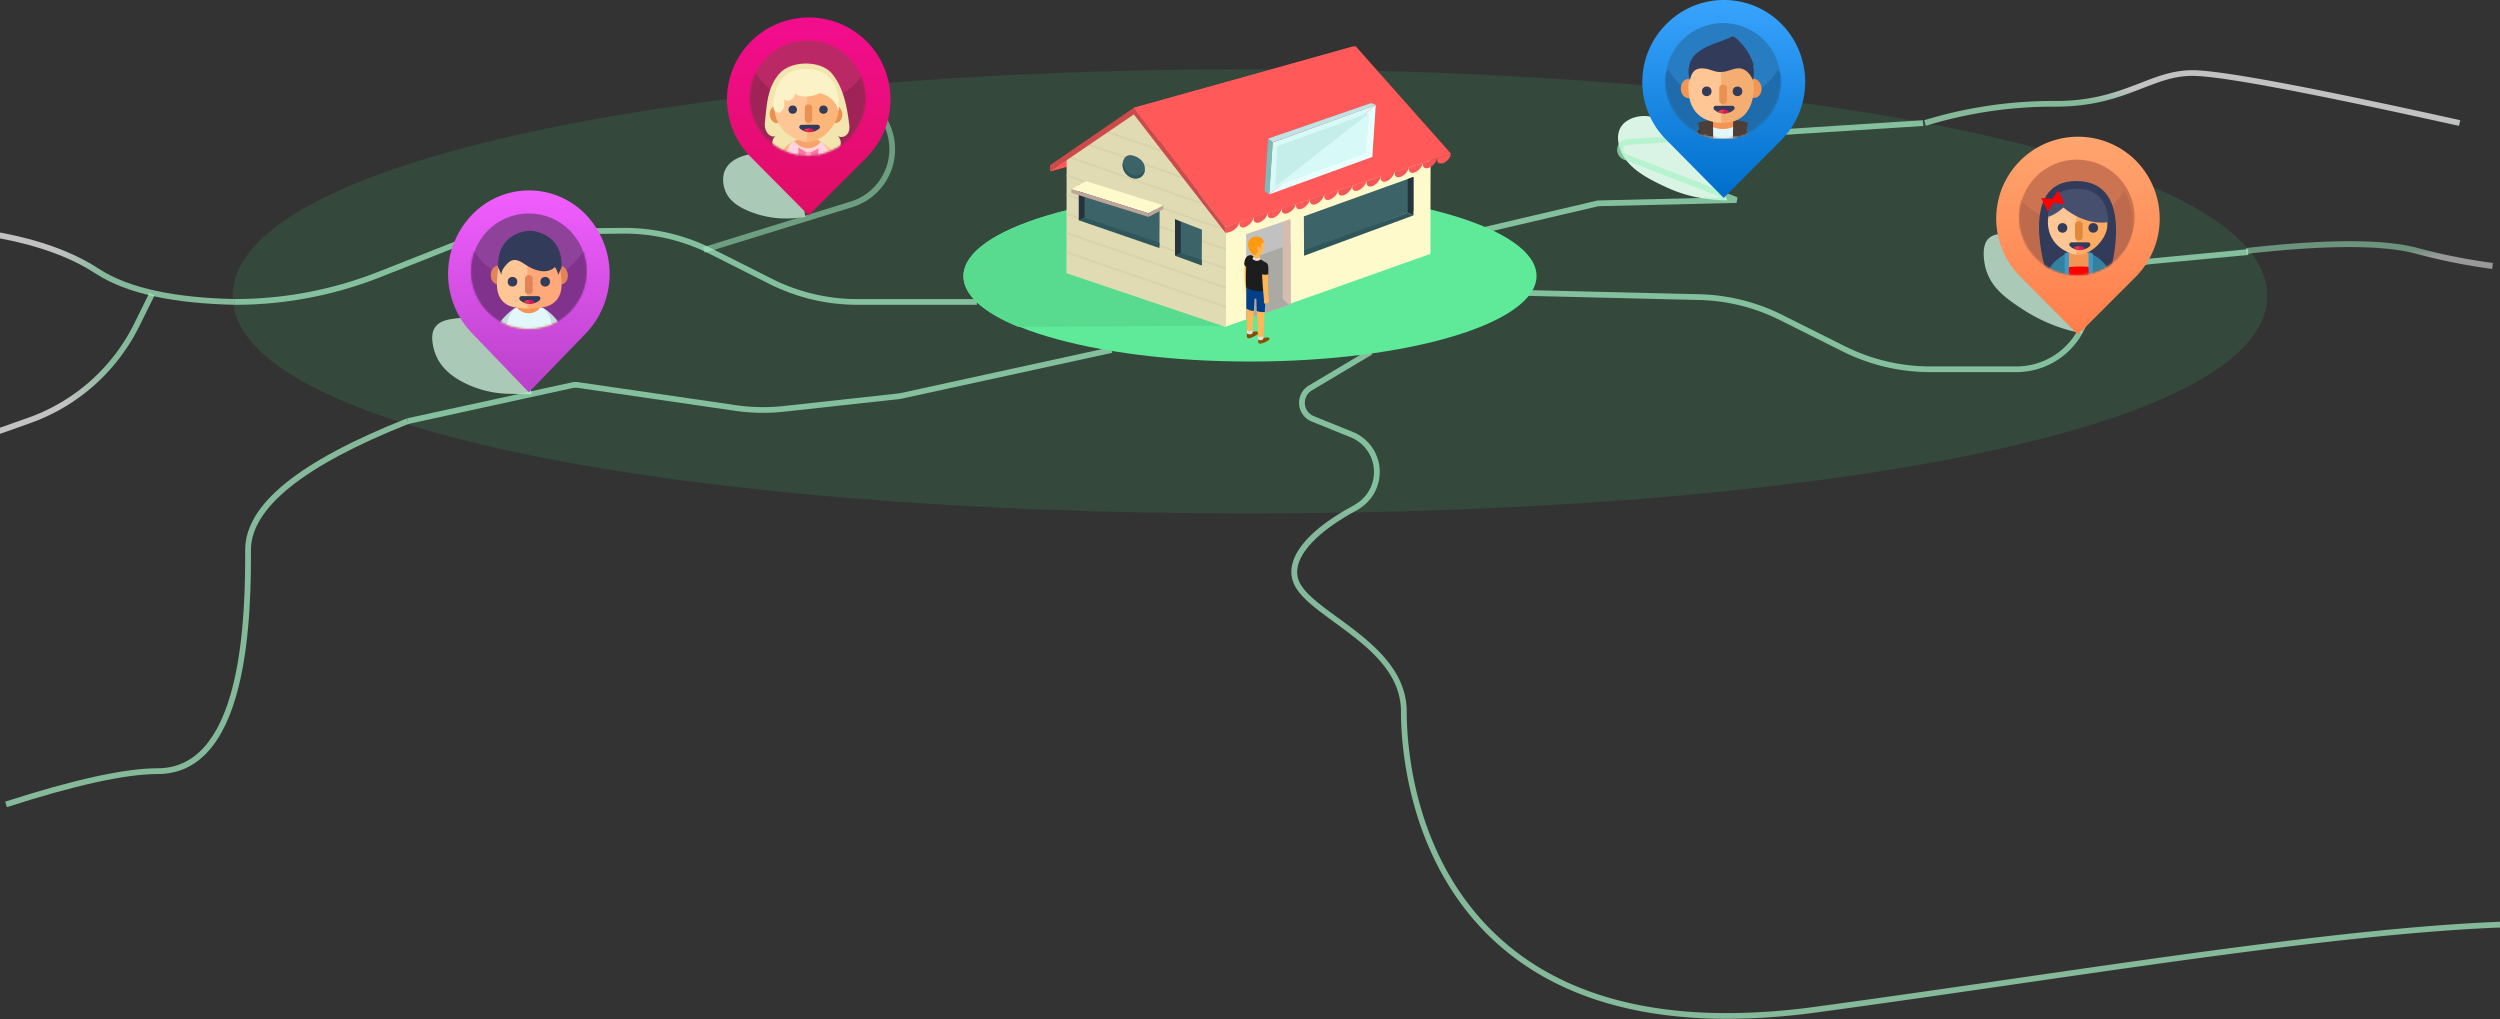 <svg data-name="Layer 1" xmlns="http://www.w3.org/2000/svg" xmlns:xlink="http://www.w3.org/1999/xlink" viewBox="0 0 1300 530"><rect x="0" y="0" width="1300" height="530" fill="#333333" stroke="none"/><defs><style>.cls-1{fill:#fff;}.cls-2{fill:#3de783;opacity:0.12;}.cls-2,.cls-3,.cls-5,.cls-7{isolation:isolate;}.cls-3{opacity:0.7;}.cls-4{fill:#a6f3c6;}.cls-5{fill:#c9ead6;opacity:0.8;}.cls-6{fill:#d9f3e4;}.cls-7{opacity:0.5;}.cls-8{fill:#5eea99;}.cls-9{fill:#58db8f;}.cls-10{fill:url(#linear-gradient);}.cls-11{fill:url(#linear-gradient-2);}.cls-12{fill:#8f4299;}.cls-13{mask:url(#mask);}.cls-14{fill:#81328c;}.cls-15{mask:url(#mask-2);}.cls-16{fill:#ffb37f;}.cls-17{fill:#ffc695;}.cls-18{mask:url(#mask-3);}.cls-19{fill:#f29555;}.cls-20{mask:url(#mask-4-4);}.cls-21{fill:#e3835a;}.cls-22{fill:#c6dfe0;}.cls-23{fill:#e1f7f9;}.cls-24{fill:#ffa87a;}.cls-25{mask:url(#mask-5);}.cls-26{fill:#323b5a;}.cls-27{fill:url(#linear-gradient-3);}.cls-28{fill:#277cc2;}.cls-29{mask:url(#mask-8);}.cls-30{fill:#1e6cab;}.cls-31{mask:url(#mask-9);}.cls-32{mask:url(#mask-10);}.cls-33{mask:url(#mask-11);}.cls-34{fill:#3a2c24;}.cls-35{mask:url(#mask-12);}.cls-36{fill:#4c3f38;}.cls-37{mask:url(#mask-17);}.cls-38{fill:#f5ae71;}.cls-39{fill:#cc7452;}.cls-40{mask:url(#mask-23);}.cls-41{fill:#bd6b4c;}.cls-42{mask:url(#mask-24);}.cls-43{fill:red;}.cls-44{fill:#3281a0;}.cls-45{fill:#4198c4;}.cls-46{fill:#feab63;}.cls-47{fill:#474f6f;}.cls-48{fill:url(#linear-gradient-4);}.cls-49{fill:#ba2965;}.cls-50{mask:url(#mask-25);}.cls-51{fill:#9f2356;}.cls-52{mask:url(#mask-26);}.cls-53{fill:#f2e5ad;}.cls-54{fill:#ea9052;}.cls-55{fill:#f5a46c;}.cls-56{fill:#ffd4dd;}.cls-57{fill:#fcb679;}.cls-58{mask:url(#mask-27);}.cls-59{fill:#ff3445;}.cls-60{fill:#dd1265;}.cls-61{fill:#fcf2c8;}.cls-62{fill:#ff789f;}.cls-63{fill:#ffabbf;}.cls-64{fill:#fffacc;}.cls-65{fill:#ff5959;}.cls-66{fill:#e0dbb3;}.cls-67{fill:#d9d3ad;}.cls-68{fill:#3c6468;}.cls-69{fill:#2f575b;}.cls-70{fill:#cc4a4a;}.cls-71{fill:#c1c1c1;}.cls-72{fill:#aaa9a4;}.cls-73{fill:#d6bcae;}.cls-74{fill:#25343a;}.cls-75{fill:#bda599;}.cls-76{mask:url(#mask-29);}.cls-77{fill:#884d01;}.cls-78{fill:#ffb657;}.cls-79{fill:#ffa834;}.cls-80{fill:#1d1d1f;}.cls-81{fill:#e0e0e2;}.cls-82{fill:#013f8a;}.cls-83{fill:#f91;}.cls-84{mask:url(#mask-30);}.cls-85{fill:#f25757;}.cls-86{fill:#e9ffff;}.cls-87{fill:#d7f9f7;}.cls-88{fill:#c5ede9;}.cls-89{fill:#bae4e5;}.cls-90{fill:#7abcb8;}.cls-91{fill:url(#linear-gradient-5);}.cls-92{fill:url(#linear-gradient-6);}.cls-93{fill:url(#linear-gradient-7);}.cls-94{fill:url(#linear-gradient-8);}.cls-95{mask:url(#mask-31);}.cls-96{mask:url(#mask-33);}.cls-97{fill:#e2883a;}.cls-98{mask:url(#mask-35);}</style><linearGradient id="linear-gradient" x1="346.38" y1="565.67" x2="346.38" y2="564.67" gradientTransform="matrix(85, 0, 0, -103, -28362, 58335)" gradientUnits="userSpaceOnUse"><stop offset="0" stop-color="#ffa56f"/><stop offset="1" stop-color="#ff7e4b"/></linearGradient><linearGradient id="linear-gradient-2" x1="346.33" y1="565.68" x2="346.33" y2="564.68" gradientTransform="matrix(84, 0, 0, -105, -28817.01, 59495)" gradientUnits="userSpaceOnUse"><stop offset="0" stop-color="#f15eff"/><stop offset="1" stop-color="#b941c9"/></linearGradient><mask id="mask" x="242" y="111" width="66" height="68" maskUnits="userSpaceOnUse"><g id="mask-4"><circle id="path-3" class="cls-1" cx="275" cy="141" r="30"/></g></mask><mask id="mask-2" x="245" y="111" width="60" height="62.91" maskUnits="userSpaceOnUse"><g id="mask-4-2" data-name="mask-4"><circle id="path-3-2" data-name="path-3" class="cls-1" cx="275" cy="141" r="30"/></g></mask><mask id="mask-3" x="245" y="111" width="60" height="62" maskUnits="userSpaceOnUse"><g id="mask-4-3" data-name="mask-4"><circle id="path-3-3" data-name="path-3" class="cls-1" cx="275" cy="141" r="30"/></g></mask><mask id="mask-4-4" x="245" y="111" width="60" height="62.45" maskUnits="userSpaceOnUse"><g id="mask-4-5" data-name="mask-4"><circle id="path-3-4" data-name="path-3" class="cls-1" cx="275" cy="141" r="30"/></g></mask><mask id="mask-5" x="245" y="111" width="60" height="60" maskUnits="userSpaceOnUse"><g id="mask-4-6" data-name="mask-4"><circle id="path-3-5" data-name="path-3" class="cls-1" cx="275" cy="141" r="30"/></g></mask><linearGradient id="linear-gradient-3" x1="346.37" y1="565.67" x2="346.37" y2="564.67" gradientTransform="matrix(84.72, 0, 0, -102.91, -28448, 58210.93)" gradientUnits="userSpaceOnUse"><stop offset="0" stop-color="#3aa5ff"/><stop offset="1" stop-color="#0070cc"/></linearGradient><mask id="mask-8" x="863" y="12" width="66" height="73" maskUnits="userSpaceOnUse"><g id="mask-7-2" data-name="mask-7"><circle id="path-6" class="cls-1" cx="896" cy="42" r="30"/></g></mask><mask id="mask-9" x="866" y="12" width="60" height="67.78" maskUnits="userSpaceOnUse"><g id="mask-7-3" data-name="mask-7"><circle id="path-6-2" data-name="path-6" class="cls-1" cx="896" cy="42" r="30"/></g></mask><mask id="mask-10" x="866" y="12" width="60" height="67" maskUnits="userSpaceOnUse"><g id="mask-7-4" data-name="mask-7"><circle id="path-6-3" data-name="path-6" class="cls-1" cx="896" cy="42" r="30"/></g></mask><mask id="mask-11" x="866" y="12" width="60" height="67.75" maskUnits="userSpaceOnUse"><g id="mask-7-5" data-name="mask-7"><circle id="path-6-4" data-name="path-6" class="cls-1" cx="896" cy="42" r="30"/></g></mask><mask id="mask-12" x="866" y="12" width="60" height="68" maskUnits="userSpaceOnUse"><g id="mask-7-6" data-name="mask-7"><circle id="path-6-5" data-name="path-6" class="cls-1" cx="896" cy="42" r="30"/></g></mask><mask id="mask-17" x="866" y="12" width="60" height="60" maskUnits="userSpaceOnUse"><g id="mask-7-11" data-name="mask-7"><circle id="path-6-10" data-name="path-6" class="cls-1" cx="896" cy="42" r="30"/></g></mask><mask id="mask-23" x="1043" y="83" width="67" height="65" maskUnits="userSpaceOnUse"><g id="mask-9-2" data-name="mask-9"><circle id="path-8" class="cls-1" cx="1080" cy="113" r="30"/></g></mask><mask id="mask-24" x="1050" y="83" width="60" height="61.52" maskUnits="userSpaceOnUse"><g id="mask-9-3" data-name="mask-9"><circle id="path-8-2" data-name="path-8" class="cls-1" cx="1080" cy="113" r="30"/></g></mask><linearGradient id="linear-gradient-4" x1="346.38" y1="565.67" x2="346.38" y2="564.67" gradientTransform="matrix(85, 0, 0, -103, -29022, 58273)" gradientUnits="userSpaceOnUse"><stop offset="0" stop-color="#f30d8e"/><stop offset="1" stop-color="#e00d64"/></linearGradient><mask id="mask-25" x="388" y="21" width="66" height="65" maskUnits="userSpaceOnUse"><g id="mask-12-2" data-name="mask-12"><circle id="path-11" class="cls-1" cx="420" cy="51" r="30"/></g></mask><mask id="mask-26" x="390" y="21" width="60" height="68.85" maskUnits="userSpaceOnUse"><g id="mask-12-3" data-name="mask-12"><circle id="path-11-2" data-name="path-11" class="cls-1" cx="420" cy="51" r="30"/></g></mask><mask id="mask-27" x="415.59" y="64.88" width="10.76" height="3.86" maskUnits="userSpaceOnUse"><g id="mask-14-2" data-name="mask-14"><path id="path-13" class="cls-1" d="M417,64.88c-1.19,0-1.82,1.24-1,2A7.16,7.16,0,0,0,417.72,68a7.77,7.77,0,0,0,6.49,0A7,7,0,0,0,426,66.87c.82-.75.18-2-1-2Z"/></g></mask><mask id="mask-29" x="654.18" y="175.37" width="6.12" height="3.54" maskUnits="userSpaceOnUse"><g id="mask-16-2" data-name="mask-16"><polygon id="path-15" class="cls-1" points="654.18 175.37 660.3 175.37 660.3 178.91 654.18 178.91 654.18 175.37"/></g></mask><mask id="mask-30" x="747.22" y="79.97" width="7.44" height="5.19" maskUnits="userSpaceOnUse"><g id="mask-18-2" data-name="mask-18"><polygon id="path-17" class="cls-1" points="747.22 79.97 754.65 79.97 754.65 85.16 747.22 85.16 747.22 79.97"/></g></mask><linearGradient id="linear-gradient-5" x1="347.72" y1="564.76" x2="347.97" y2="564.55" gradientTransform="matrix(137, 0, 0, -38, -47616, 21594)" gradientUnits="userSpaceOnUse"><stop offset="0" stop-color="#fff"/><stop offset="1" stop-color="#a6f3c6"/></linearGradient><linearGradient id="linear-gradient-6" x1="348.01" y1="562.34" x2="347.82" y2="562.54" gradientTransform="matrix(128.11, 0, 0, -11.36, -43321.39, 6521.81)" xlink:href="#linear-gradient-5"/><linearGradient id="linear-gradient-7" x1="349.38" y1="564.1" x2="349.21" y2="563.94" gradientTransform="matrix(278, 0, 0, -26, -95949, 14720)" xlink:href="#linear-gradient-5"/><linearGradient id="linear-gradient-8" x1="345.9" y1="564.83" x2="346.26" y2="565.1" gradientTransform="matrix(79, 0, 0, -71, -27300, 40305)" xlink:href="#linear-gradient-5"/><mask id="mask-31" x="270" y="154" width="11" height="4" maskUnits="userSpaceOnUse"><g id="mask-24-2" data-name="mask-24"><path id="path-23" class="cls-1" d="M271.4,154a1.21,1.21,0,0,0-1,2.06,7.28,7.28,0,0,0,1.8,1.21,7.91,7.91,0,0,0,6.64,0,7.28,7.28,0,0,0,1.8-1.21,1.21,1.21,0,0,0-1-2.06Z"/></g></mask><mask id="mask-33" x="891" y="55" width="11" height="4" maskUnits="userSpaceOnUse"><g id="mask-26-2" data-name="mask-26"><path id="path-25" class="cls-1" d="M892.4,55a1.21,1.21,0,0,0-1,2.06,7.28,7.28,0,0,0,1.8,1.21,7.91,7.91,0,0,0,6.64,0,7.28,7.28,0,0,0,1.8-1.21,1.21,1.21,0,0,0-1-2.06Z"/></g></mask><mask id="mask-35" x="1076" y="126" width="11" height="4" maskUnits="userSpaceOnUse"><g id="mask-28-2" data-name="mask-28"><path id="path-27" class="cls-1" d="M1077.4,126a1.21,1.21,0,0,0-1,2.06,7.28,7.28,0,0,0,1.8,1.21,7.91,7.91,0,0,0,6.64,0,7.28,7.28,0,0,0,1.8-1.21,1.21,1.21,0,0,0-1-2.06Z"/></g></mask></defs><title>hero-bg</title><path id="Oval-2" class="cls-2" d="M650,267c292.16,0,529-42.88,529-113.15S942.16,36,650,36,121,83.58,121,153.85,357.84,267,650,267Z"/><g id="Path" class="cls-3"><path class="cls-4" d="M3.6,419.71l-.92-2.85C38.35,405.34,65,399.5,82,399.5c19,0,32.21-14.67,39.29-43.61,6.21-25.34,6.21-55.43,6.21-69.89,0-23.56,27.46-45.94,83.95-68.39l1.1,2.78C158.11,242,130.5,264.11,130.5,286c0,14.58,0,44.91-6.29,70.61C116.75,387.06,102.55,402.5,82,402.5,65.35,402.5,39,408.29,3.6,419.71Z"/></g><path id="Shape-Copy-6" class="cls-5" d="M1047.53,122.14c-7.82-1-17.67-2-15.77,13.31,1.46,12.35,9.86,18.75,19.44,25A86.24,86.24,0,0,0,1076.82,172c2,.51,3.91.93,5.84,1.28l-3.35-19.53C1077.49,138.3,1055.35,123.17,1047.53,122.14Z"/><path id="Shape-Copy-5" class="cls-6" d="M854.93,60.32c-5.22,0-16.15,3-13,15.54,2.69,10.55,13.6,16.53,25,21.7a68.53,68.53,0,0,0,15,4.92,86.34,86.34,0,0,0,16.22,1.75L891.45,85.8C886.93,71.09,862.72,60,854.93,60.32Z"/><path id="Shape-Copy-3" class="cls-5" d="M238.59,165.42c-7.33.73-16.53,1.91-13.09,15.68,2,8.08,7.2,13,13.64,16.75a53.64,53.64,0,0,0,25.64,6.92l11.84.25-5.24-17.3C268,173.87,245.92,164.68,238.59,165.42Z"/><path id="Shape-Copy-4" class="cls-5" d="M389.35,80.32c-6.52,1.41-14.77,5.3-13.1,15.68,1.11,6.91,6.14,10.73,12.41,13.48a50.42,50.42,0,0,0,22.88,4.06,62.17,62.17,0,0,0,7.27-.81L416,97.42C414.39,85.08,395.88,78.9,389.35,80.32Z"/><g id="Path-2" class="cls-3"><path class="cls-4" d="M508,158.5H445.75a102,102,0,0,1-45.64-10.84L369,132a98.84,98.84,0,0,0-45.33-10.51l-52.26.55a98.17,98.17,0,0,0-35.06,6.85L197.84,144.1A206,206,0,0,1,122,158.5v-3a203,203,0,0,0,74.74-14.19l38.55-15.19a101.17,101.17,0,0,1,36.13-7.06l52.26-.55a101.76,101.76,0,0,1,46.71,10.83L401.46,145a99,99,0,0,0,44.29,10.52H508Z"/></g><g id="Path-3-8" data-name="Path-3" class="cls-7"><path class="cls-4" d="M366.44,131.43l-.88-2.86,76.82-23.78A28.52,28.52,0,0,0,456,59.44L443.19,44l2.31-1.9,12.76,15.49a31.49,31.49,0,0,1-15,50.11Z"/></g><g id="Path-4" class="cls-3"><path class="cls-4" d="M770.34,121.46l-.68-2.92,61.15-14.3H831l64.47-1.55L844.43,83a5.5,5.5,0,0,1,1.63-10.62L999.9,62.5l.2,3L846.25,75.34a2.5,2.5,0,0,0-.74,4.82l58,22.44-.5,2.9-71.85,1.73Z"/></g><g id="Path-5" class="cls-3"><path class="cls-4" d="M705.72,265.25l-1.64-2.5,1.62-1.07a19.45,19.45,0,0,0-3.37-34.29l-20.26-8.2a10.49,10.49,0,0,1-1.43-18.75l31.43-18.73,1.53,2.58L682.17,203a7.51,7.51,0,0,0-2.6,10.29,7.55,7.55,0,0,0,3.63,3.11l20.26,8.2a22.46,22.46,0,0,1,3.89,39.58Z"/></g><g id="Path-6-16" data-name="Path-6" class="cls-3"><path class="cls-4" d="M212.32,220.47l-.64-2.94,85.48-18.66a10.08,10.08,0,0,1,3.59-.13l81.83,11.93a98.29,98.29,0,0,0,24.95.45l60.23-6.6,109.92-24,.64,2.94-110.16,24-60.31,6.61a101.42,101.42,0,0,1-25.7-.46l-81.29-11.85a10.08,10.08,0,0,0-3.59.12Z"/></g><g id="Path-7" class="cls-3"><path class="cls-4" d="M1048.45,193.5h-44.84a102.07,102.07,0,0,1-45.4-10.72l-32.89-16.44A99.08,99.08,0,0,0,883.62,156L780,153.5l.08-3L883.69,153a102.11,102.11,0,0,1,43,10.69l32.89,16.44a99,99,0,0,0,44.05,10.4h44.84a36.35,36.35,0,0,0,33.8-22.73l3.68-9a39.4,39.4,0,0,1,32.82-24.42l50.11-4.8.28,3L1119,137.3a36.39,36.39,0,0,0-30.32,22.56l-3.68,9A39.35,39.35,0,0,1,1048.45,193.5Z"/></g><path id="Oval-2-2" data-name="Oval-2" class="cls-8" d="M650,188c82.29,0,149-19.92,149-44.5S732.29,99,650,99s-149,19.92-149,44.5S567.71,188,650,188Z"/><path id="Combined-Shape" class="cls-9" d="M529.47,170C511.56,162.63,501,153.54,501,143.72c0-20.1,44.27-37.11,105.16-42.72L635,111.09l3,58.24Z"/><g id="Path-11-3" data-name="Path-11" class="cls-3"><path class="cls-4" d="M898,529.78c-49.61,0-89.24-12.73-118.2-38C732.2,450.14,728.5,388,728.5,370c0-21.13-18.41-34.58-34.64-46.45-9.18-6.7-17.1-12.49-20.49-18.84-6.47-12.16,3.89-27.63,30.78-42l1.7,2.49c-25.14,13.47-35.37,27.72-29.83,38.12,3.06,5.75,10.73,11.36,19.61,17.84,16,11.68,35.87,26.21,35.87,48.87,0,17.72,3.62,78.71,50.27,119.48,28.38,24.81,67.36,37.29,116.22,37.3a342.47,342.47,0,0,0,45.81-3.27c33.37-4.5,68.15-9.55,101.77-14.43,96-13.94,186.78-27.12,254.44-29.8l0,3c-67.49,2.68-158.16,15.85-254,29.77-33.63,4.88-68.41,9.93-101.8,14.44A348.41,348.41,0,0,1,898,529.78Z"/></g><path id="Shape-Copy-2" class="cls-10" d="M1110.67,83.54a42.56,42.56,0,1,0-60.15,60.24l30,30.22,30-30A42.93,42.93,0,0,0,1110.67,83.54Z"/><path id="Shape-Copy-3-2" data-name="Shape-Copy-3" class="cls-11" d="M304.81,111.78a41,41,0,0,0-59.44,0,44.3,44.3,0,0,0,0,61.41L275,204l29.61-30.59A44.76,44.76,0,0,0,304.81,111.78Z"/><g id="Group-3"><g id="Mask-37" data-name="Mask"><circle id="path-3-9" data-name="path-3" class="cls-12" cx="275" cy="141" r="30"/></g><g class="cls-13"><path id="Shape" class="cls-14" d="M308,146.25a32.61,32.61,0,0,1-1.43,9.58,33.1,33.1,0,0,1-61.76,3.65A32.57,32.57,0,0,1,246.34,130a33.14,33.14,0,0,0,57.32,0A32.42,32.42,0,0,1,308,146.25Z"/></g><g class="cls-15"><g id="Group"><g id="Shape-2" data-name="Shape"><path class="cls-16" d="M263.35,173.91c.41-.66.84-1.3,1.3-1.93a28.18,28.18,0,0,1,6.43-6.4,2.87,2.87,0,0,0,.86-3.88,2.68,2.68,0,0,0-3.77-.9,34.43,34.43,0,0,0-11.07,13.11Z"/><path class="cls-17" d="M279.86,165.49a28.26,28.26,0,0,1,6.42,6.4c.48.66.93,1.33,1.35,2h6.22a33.75,33.75,0,0,0-11.09-13.2,2.69,2.69,0,0,0-3.77.9A2.87,2.87,0,0,0,279.86,165.49Z"/></g></g></g><g class="cls-18"><path id="Shape-3" data-name="Shape" class="cls-19" d="M287,173c-.62-7.83-2.28-10.23-3.7-11.8s-5.9-3.74-8.3-3.08c-2.4-.66-7,1.59-8.3,3.08s-3.08,4-3.7,11.8Z"/></g><g class="cls-20"><g id="Group-2" data-name="Group"><ellipse id="Oval" class="cls-21" cx="291.55" cy="143.05" rx="3.71" ry="4.85" transform="translate(-15.25 36.57) rotate(-7)"/><ellipse id="Oval-2-3" data-name="Oval" class="cls-21" cx="258.9" cy="143.05" rx="3.71" ry="4.85" transform="translate(-2.49 4.61) rotate(-1.01)"/><g id="Group-3-2" data-name="Group"><path id="Shape-4" data-name="Shape" class="cls-22" d="M263.14,173.45q.62-1,1.29-1.95A28.48,28.48,0,0,1,270.8,165l.13-.09c-1.64-.93-2.42-3-3.16-4.81a36.4,36.4,0,0,0-7.8,7.45,34.78,34.78,0,0,0-2.15,3.35c1,.76,2.06,1.65,3.1,2.52Z"/><path id="Shape-5" data-name="Shape" class="cls-22" d="M285.89,171.41c.48.66.92,1.34,1.34,2h5.56l.78-.51a33.21,33.21,0,0,0-3.22-5.45,28,28,0,0,0-7.93-7.37,8.78,8.78,0,0,1-3.34,4.46,2.65,2.65,0,0,0,.44.36A28.48,28.48,0,0,1,285.89,171.41Z"/></g><path id="Shape-6" data-name="Shape" class="cls-23" d="M287.47,173.45c-.56-8.41-2.51-10.53-3.94-12.17a9.09,9.09,0,0,0-2.25-1.68,7.82,7.82,0,0,1-12.56.27,8.19,8.19,0,0,0-1.79,1.41c-1.43,1.64-3.26,3.76-3.83,12.17Z"/><path id="Shape-7" data-name="Shape" class="cls-17" d="M275.5,125.12a21.9,21.9,0,0,0-11.39,3.58c-4.5,3.22-5,9.94-5.5,15.1-.56,5.46-.27,11,4.47,14.26,3.31,2.26,8.54,2.19,12.42,2.52V125.12Z"/><path id="Shape-8" data-name="Shape" class="cls-24" d="M274.23,125.12A23.09,23.09,0,0,1,286,128.7c4.77,3.22,5.26,9.94,5.82,15.1.6,5.46.3,11-4.73,14.26-3.5,2.26-8.76,2.19-12.87,2.52Z"/></g></g><g class="cls-25"><path id="Shape-9" data-name="Shape" class="cls-26" d="M275.5,120c-1.17-.07-17.12,1-16.48,18.94,0,0,1.74,4.06,1.75,4.06-.36-2.33,2.24-5.13,3.12-6,4.26-4.34,8.1.31,12.11,2.24,3.07,1.48,6.67,2.51,10,1.26a8.26,8.26,0,0,0,2.59-1.65,11,11,0,0,1,1.67,4.17l1.75-4.06C292.62,121,276.67,119.93,275.5,120Z"/></g><g class="cls-25"><circle id="Oval-3" data-name="Oval" class="cls-26" cx="266.5" cy="146.5" r="2.5"/></g><g class="cls-25"><circle id="Oval-4" data-name="Oval" class="cls-26" cx="283.5" cy="146.5" r="2.5"/></g></g><g id="Group-6"><path id="Shape-Copy" class="cls-27" d="M926.43,12.53a42.11,42.11,0,0,0-59.95,0,42.51,42.51,0,0,0,0,60.18l29.87,30.2,29.86-30A43,43,0,0,0,926.43,12.53Z"/><g id="Group-4" data-name="Group"><g id="Mask-38" data-name="Mask"><circle id="path-6-17" data-name="path-6" class="cls-28" cx="896" cy="42" r="30"/></g><g class="cls-29"><path id="Shape-10" data-name="Shape" class="cls-30" d="M929,52.25a32.61,32.61,0,0,1-1.43,9.58,33.1,33.1,0,0,1-61.76,3.65A32.57,32.57,0,0,1,867.34,36a33.14,33.14,0,0,0,57.32,0A32.42,32.42,0,0,1,929,52.25Z"/></g><g class="cls-31"><g id="Shape-11" data-name="Shape"><path class="cls-16" d="M881.28,79.78a30.56,30.56,0,0,1,2.85-4.59,29.26,29.26,0,0,1,6.73-6.5,2.87,2.87,0,0,0-3-4.86,33.9,33.9,0,0,0-8.11,7.71A35,35,0,0,0,875,79.78Z"/><path class="cls-17" d="M900.05,68.6a29,29,0,0,1,6.73,6.5,28.57,28.57,0,0,1,2.88,4.68h6.18a32.81,32.81,0,0,0-4.64-8.33,34.32,34.32,0,0,0-8.11-7.72,2.87,2.87,0,0,0-3,4.87Z"/></g></g><g class="cls-32"><path id="Shape-12" data-name="Shape" class="cls-19" d="M909,79c-.47-10.13-2.45-12.94-4.12-14.72-1.43-1.52-6.32-3.83-8.88-3.16-2.56-.67-7.45,1.64-8.88,3.16-1.67,1.78-3.65,4.58-4.12,14.72Z"/></g><g class="cls-33"><g id="Shape-13" data-name="Shape"><path class="cls-34" d="M881.28,79.75a30.06,30.06,0,0,1,2.85-4.59,31.13,31.13,0,0,1,6-6c-.1-.23-.2-.47-.31-.7l-.09-.18-.34-.61a36.7,36.7,0,0,1-2.18-3.47,36,36,0,0,0-7.46,7.27A35.07,35.07,0,0,0,875,79.75Z"/><path class="cls-34" d="M906.78,75.07a28.57,28.57,0,0,1,2.88,4.68h6.18a33.36,33.36,0,0,0-4.64-8.34,36.58,36.58,0,0,0-6.3-6.4c-.88,1.77-1.7,3.57-2.49,5.38A31.53,31.53,0,0,1,906.78,75.07Z"/></g></g><g class="cls-35"><path id="Shape-14" data-name="Shape" class="cls-23" d="M909,80c-.47-10.58-2.45-13.66-4.12-15.5-.17-.18-.09-.08-.34-.28-5.06,3.67-12.11,4.06-17.21-.22l-.21.2c-1.67,1.85-3.65,5.12-4.12,15.8Z"/></g><g class="cls-32"><path id="Shape-15" data-name="Shape" class="cls-34" d="M887,79c-.49-5-.88-10.11-1.15-15-1.5,1.82-3.6,4.93-3.85,15Z"/></g><g class="cls-35"><polygon id="Shape-16" data-name="Shape" class="cls-36" points="891 80 890.74 62 883 63.73 886.26 80 891 80"/></g><g class="cls-32"><path id="Shape-17" data-name="Shape" class="cls-34" d="M909,79c-.26-10.22-2.47-12.7-4.19-14.46-.17-.17-.69-.35-.94-.54-.15,5-.48,10-.87,15Z"/></g><g class="cls-35"><polygon id="Shape-18" data-name="Shape" class="cls-36" points="905.74 80 909 63.73 901.26 62 901 80 905.74 80"/></g><g class="cls-37"><ellipse id="Oval-5" data-name="Oval" class="cls-19" cx="912" cy="46" rx="4" ry="5" transform="translate(1.19 111.42) rotate(-7)"/></g><g class="cls-37"><ellipse id="Oval-6" data-name="Oval" class="cls-19" cx="878" cy="46" rx="4" ry="5" transform="translate(-0.68 15.55) rotate(-1.01)"/></g><g class="cls-37"><path id="Shape-19" data-name="Shape" class="cls-17" d="M896,28a24.12,24.12,0,0,0-12.13,3.63C879.09,34.9,877.78,41.7,878,47c.76,16.2,13.84,16.7,18,17V28Z"/></g><g class="cls-37"><path id="Shape-20" data-name="Shape" class="cls-38" d="M895,28a22.63,22.63,0,0,1,11.72,3.63c4.74,3.27,5.54,10.07,5.22,15.34-.43,7.12-3.39,17.16-16.94,17Z"/></g><g class="cls-37"><path id="Shape-21" data-name="Shape" class="cls-26" d="M912,37.22a16.22,16.22,0,0,0-.73-4.31A11.22,11.22,0,0,0,904,25.65c-2.82-.92-15.24-.84-18.06.09A11.18,11.18,0,0,0,878.74,33a15.77,15.77,0,0,0-.74,4.31,25.64,25.64,0,0,0,.74,4.69c.93-5.44,3.49-6.73,7.4-6.38,3.29.3,5.55,2,9,1.85v-.08c3.28,0,5.49-1.68,8.67-1.85,5.23-.29,7.76,6.18,7.76,6.18A15.88,15.88,0,0,0,912,37.22Z"/></g><g class="cls-37"><path id="Shape-22" data-name="Shape" class="cls-26" d="M879,32.52c4.15-8.35,12-9.23,19.76-12.63,2-.86,2.21-1.5,4.06.07A29.68,29.68,0,0,1,912,34"/></g></g></g><g id="Group-Copy"><g id="Mask-39" data-name="Mask"><circle id="path-8-3" data-name="path-8" class="cls-39" cx="1080" cy="113" r="30"/></g><g class="cls-40"><path id="Shape-23" data-name="Shape" class="cls-41" d="M1109,115.25a32.61,32.61,0,0,1-1.43,9.58,33.1,33.1,0,0,1-61.76,3.65A32.57,32.57,0,0,1,1047.34,99a33.14,33.14,0,0,0,57.32,0A32.42,32.42,0,0,1,1109,115.25Z"/></g><g class="cls-42"><g id="Group-5" data-name="Group"><path id="Shape-24" data-name="Shape" class="cls-26" d="M1064.09,141.66l33.18-.34s14-47.19-17.61-47.19C1048.78,94.13,1064.09,141.66,1064.09,141.66Z"/><g id="Group-6-2" data-name="Group"><path id="Shape-25" data-name="Shape" class="cls-16" d="M1068.53,144.52a23.09,23.09,0,0,1,1.91-3,22.42,22.42,0,0,1,5.23-5,2.23,2.23,0,0,0-2.37-3.77,27.14,27.14,0,0,0-9.67,11.78Z"/><path id="Shape-26" data-name="Shape" class="cls-17" d="M1085.87,136.51a22.5,22.5,0,0,1,5.22,5,22,22,0,0,1,1.9,3h4.88a26.17,26.17,0,0,0-3.35-5.81,26.59,26.59,0,0,0-6.29-6,2.22,2.22,0,0,0-2.36,3.77Z"/></g><path id="Shape-27" data-name="Shape" class="cls-19" d="M1092,144.52c-.56-7.47-2.14-9.72-3.49-11.2s-5.55-3.44-7.81-2.84c-2.25-.6-6.54,1.47-7.8,2.84s-2.39,3.73-2.66,11.2Z"/><path id="Shape-28" data-name="Shape" class="cls-43" d="M1091.89,144.52a36.2,36.2,0,0,0-.4-4.05s-1.71-2.05-10.9-1.88c-7.91.15-10.13,1.88-10.13,1.88-.12,1.14-.21,2.48-.26,4.05Z"/><g id="Group-7" data-name="Group"><path id="Shape-29" data-name="Shape" class="cls-44" d="M1068.83,144.52l1.36-2.12-.25,2.12h4.7V132.13s-6,1.36-10.12,9.61l3.6,2.78Z"/><polygon id="Shape-30" data-name="Shape" class="cls-45" points="1069.42 144.52 1069.53 144.37 1064.16 140.48 1062.56 142.68 1065.1 144.52 1069.42 144.52"/><polygon id="Shape-31" data-name="Shape" class="cls-45" points="1075.84 144.52 1075.84 131.03 1073.6 131.79 1073.6 144.52 1075.84 144.52"/></g><g id="Group-8" data-name="Group"><path id="Shape-32" data-name="Shape" class="cls-44" d="M1091.94,144.52l-.25-2.12,1.36,2.12h.71l3.61-2.78c-4.17-8.25-10.13-9.61-10.13-9.61v12.39Z"/><polygon id="Shape-33" data-name="Shape" class="cls-45" points="1096.78 144.52 1099.32 142.68 1097.72 140.48 1092.35 144.37 1092.46 144.52 1096.78 144.52"/><polygon id="Shape-34" data-name="Shape" class="cls-45" points="1088.28 144.52 1088.28 131.79 1086.04 131.03 1086.04 144.52 1088.28 144.52"/></g><g id="Group-9" data-name="Group"><path id="Shape-35" data-name="Shape" class="cls-17" d="M1080.92,101a21.36,21.36,0,0,0-10.72,3.2c-4.23,2.89-5.78,8.91-5.16,13.52,1.62,12.12,13.25,14.8,15.88,15Z"/><path id="Shape-36" data-name="Shape" class="cls-46" d="M1079.73,101a22.65,22.65,0,0,1,11.11,3.2c4.48,2.89,5.24,8.88,4.94,13.52-.41,6.28-7.64,14.78-16,15Z"/></g><path id="Shape-37" data-name="Shape" class="cls-47" d="M1073,107.9s10.21,9.44,23.22,7.65c0,0,1.28-17.34-16.07-17.34s-14.94,14.47-14.94,14.47S1068.43,112,1073,107.9Z"/><polygon id="Shape-38" data-name="Shape" class="cls-43" points="1073.47 106.22 1070.32 99.08 1067.07 103.6 1066.97 103.45 1061.38 102.97 1064.74 110.01 1067.96 105.41 1073.47 106.22"/></g></g></g><g id="Group-5-2" data-name="Group-5"><path id="Shape-39" data-name="Shape" class="cls-48" d="M450.67,21.54a42.56,42.56,0,0,0-60.15,60.24l30,30.22,30-30A42.93,42.93,0,0,0,450.67,21.54Z"/><g id="Group-2-2" data-name="Group-2"><g id="Mask-40" data-name="Mask"><circle id="path-11-4" data-name="path-11" class="cls-49" cx="420" cy="51" r="30"/></g><g class="cls-50"><path id="Shape-40" data-name="Shape" class="cls-51" d="M454,53.25a32.61,32.61,0,0,1-1.43,9.58,33.1,33.1,0,0,1-61.76,3.65A32.57,32.57,0,0,1,392.34,37a33.14,33.14,0,0,0,57.32,0A32.42,32.42,0,0,1,454,53.25Z"/></g><g class="cls-52"><g id="Group-4-2" data-name="Group-4"><path id="Shape-41" data-name="Shape" class="cls-53" d="M416.29,49.9c.12.41.25.81.37,1.21a6.1,6.1,0,0,1-.34,5.18l0,0Z"/><path id="Shape-42" data-name="Shape" class="cls-53" d="M441.63,65c-1.1-8.91-2.81-19.07-8.87-26.57-5.76-7.14-21.11-7.14-27.34-.27-6.49,7.15-6.75,16.82-7.68,25.76-.54,5.15,3.69,8.38,5.79,6.54-4.29,3.37-.65,10.09,2.88,10.26a18.8,18.8,0,0,1,2.89,0c1.61.77,3.72.68,5.43,1.26a28.89,28.89,0,0,0,4.59,1.4v0h.17v0a28.69,28.69,0,0,0,4.6-1.4c1.71-.58,3.82-.49,5.43-1.26a18.8,18.8,0,0,1,2.89,0c3.53-.17,7.16-6.89,2.88-10.26C437.39,72.31,442.36,71,441.63,65Z"/><ellipse id="Oval-7" data-name="Oval" class="cls-54" cx="434.22" cy="59.41" rx="3.75" ry="4.61" transform="translate(-4 53.33) rotate(-7)"/><ellipse id="Oval-8" data-name="Oval" class="cls-54" cx="403.97" cy="59.42" rx="3.75" ry="4.61" transform="translate(-2.5 20.68) rotate(-2.92)"/><g id="Group-10" data-name="Group"><path id="Shape-43" data-name="Shape" class="cls-16" d="M416.16,74.28a2.4,2.4,0,0,0-3.23-1,28.89,28.89,0,0,0-12.07,13.34h6.61A10.35,10.35,0,0,0,409.33,85a94.84,94.84,0,0,0,5.83-7.54A2.36,2.36,0,0,0,416.16,74.28Z"/><path id="Shape-44" data-name="Shape" class="cls-17" d="M432.06,87h6.78a27.71,27.71,0,0,0-5.27-8,28.6,28.6,0,0,0-7.37-5.66,2.4,2.4,0,0,0-3.2,1.07,2.35,2.35,0,0,0,1.08,3.16,59.9,59.9,0,0,0,5.83,7.85A8.11,8.11,0,0,0,432.06,87Z"/></g><path id="Shape-45" data-name="Shape" class="cls-55" d="M432,89.85c-.34-10.64-2.29-13.46-3.93-15.23-1.36-1.46-6-3.67-8.39-3-2.41-.65-7,1.56-8.38,3-1.64,1.77-2.85,4.59-2.93,15.23Z"/><path id="Shape-46" data-name="Shape" class="cls-56" d="M432,89.85c-.34-10.64-2.29-13.46-3.93-15.23a6.82,6.82,0,0,0-1.26-1,8.21,8.21,0,0,1-13.69-.34,7.72,7.72,0,0,0-1.82,1.34c-1.64,1.77-2.85,4.59-2.93,15.23Z"/><path id="Shape-47" data-name="Shape" class="cls-17" d="M419.94,40.22a23.17,23.17,0,0,0-11.52,3.4c-4.54,3.07-6.21,9.47-5.55,14.37,1.75,12.9,14.25,15.74,17.07,16Z"/><path id="Shape-48" data-name="Shape" class="cls-57" d="M419.66,40.22a22.17,22.17,0,0,1,11.25,3.4c4.54,3.07,5.3,9.44,5,14.37-.42,6.68-7.73,15.72-16.25,16V40.22Z"/><ellipse id="Oval-9" data-name="Oval" class="cls-26" cx="412.21" cy="57.01" rx="2.2" ry="2.17"/><ellipse id="Oval-10" data-name="Oval" class="cls-26" cx="428.2" cy="57.01" rx="2.2" ry="2.17"/><path id="Shape-Copy-7" class="cls-54" d="M420.42,63.92a1.75,1.75,0,0,1-1.9-1.54V55.79a1.94,1.94,0,0,1,3.8,0v6.59A1.75,1.75,0,0,1,420.42,63.92Z"/><g id="Shape-_-Shape-Mask" data-name="Shape-+-Shape-Mask"><g id="Mask-41" data-name="Mask"><path id="path-13-3" data-name="path-13" class="cls-26" d="M417,64.88c-1.19,0-1.82,1.24-1,2A7.16,7.16,0,0,0,417.72,68a7.77,7.77,0,0,0,6.49,0A7,7,0,0,0,426,66.87c.82-.75.18-2-1-2Z"/></g><g class="cls-58"><path id="Shape-49" data-name="Shape" class="cls-59" d="M423.41,68a6.37,6.37,0,0,1-2.93.71,6.44,6.44,0,0,1-2.94-.71,4.12,4.12,0,0,1,5.87,0Z"/></g><g class="cls-58"><path id="Shape-50" data-name="Shape" class="cls-60" d="M423.41,68a6.37,6.37,0,0,1-2.93.71V66.81A4.08,4.08,0,0,1,423.41,68Z"/></g></g><path id="Shape-51" data-name="Shape" class="cls-61" d="M419.51,35.81c-6-.18-11.35,2-14.37,7.31a23.69,23.69,0,0,0-3.07,12.11c.16,2.89,3,4.87,4.93,1.86,1.07-1.62.8-3.69.94-5.53,1.43,2.41,5.73-.56,5.43-3,3.24,2.66,9,1.7,12.49.12l.48-.23c9.16,2.38,9.57,9.57,9.57,9.57S439.62,36.45,419.51,35.81Z"/><g id="Group-11" data-name="Group"><polygon id="Shape-52" data-name="Shape" class="cls-62" points="425.3 85.39 425.61 77.1 420.35 79.91 420.32 79.72 415.15 76.65 415.08 84.94 420.36 82.05 425.3 85.39"/><rect id="Rectangle-path" class="cls-63" x="419.07" y="78.93" width="2.56" height="3.98"/></g></g></g></g></g><polygon id="Fill-1" class="cls-64" points="637.02 117 636.92 170 743.82 132 743.92 73 637.02 117"/><polygon id="Fill-2" class="cls-65" points="704 24 590 56 546 89.2 686 50 704 24"/><polygon id="Fill-3" class="cls-65" points="704.9 24 589.6 56 637 118 754.6 80 704.9 24"/><polygon id="Fill-4" class="cls-66" points="554.66 81.07 554.56 142.07 637.46 170.07 637.56 119.07 590.26 57.07 554.66 81.07"/><polygon id="Fill-5" class="cls-67" points="554.58 131.72 637.48 160.17 637.48 159.11 554.58 130.67 554.58 131.72"/><polygon id="Fill-6" class="cls-67" points="637.5 149.12 554.61 120.68 554.61 121.74 637.5 150.18 637.5 149.12"/><polygon id="Fill-7" class="cls-67" points="554.61 111.74 637.52 140.18 637.52 139.12 554.61 110.68 554.61 111.74"/><polygon id="Fill-8" class="cls-67" points="554.63 101.74 637.54 130.19 637.54 129.13 554.63 100.68 554.63 101.74"/><polygon id="Fill-9" class="cls-67" points="554.64 91.75 637.56 120.19 637.56 119.14 554.64 90.69 554.64 91.75"/><polygon id="Fill-10" class="cls-67" points="626.53 106.87 553.84 81.47 554.16 80.53 626.86 105.93 626.53 106.87"/><polygon id="Fill-11" class="cls-67" points="615.71 93.09 563.67 74.91 564 73.96 616.04 92.15 615.71 93.09"/><path id="Fill-12" class="cls-68" d="M595.31,88.41c-.29,2.7-2.45,5.1-6.25,4.21A7.3,7.3,0,0,1,583.78,85c.3-2.7,2-5,5.19-4.13,3.79.89,6.77,3.95,6.34,7.51"/><path id="Fill-14" class="cls-69" d="M595.31,88.41c-.29,2.7-2.45,5.1-6.25,4.21A7.3,7.3,0,0,1,583.78,85c1.13,2.43,2.87,5.34,5.19,5.87,3.79.89,4.84-.77,6.34-2.49"/><polygon id="Fill-16" class="cls-67" points="604.74 79.26 573.44 68.32 573.77 67.38 605.07 78.31 604.74 79.26"/><polygon id="Fill-18" class="cls-70" points="546 85.9 546 89.2 589.6 59.5 637.2 121 637 118 589.6 56 546 85.9"/><polygon id="Fill-20" class="cls-71" points="671 114 671 158.3 648.1 166 648 121.7 671 114"/><polygon id="Fill-22" class="cls-72" points="671 127 671 158.3 648.1 166 648 135.5 671 127"/><polygon id="Fill-24" class="cls-73" points="671 159 667 155.6 667 115.4 671 114 671 159"/><polygon id="Fill-26" class="cls-68" points="735 92 735 109.5 678.1 131 678 112.5 735 92"/><polygon id="Fill-28" class="cls-74" points="735 112 732 110.6 732 93.08 735 92 735 112"/><polygon id="Fill-30" class="cls-69" points="732 110.6 678.1 130.26 678.1 133 735 112 732 110.6"/><polygon id="Fill-32" class="cls-68" points="611 114 611 132.6 624.9 138 625 119.4 611 114"/><polygon id="Fill-34" class="cls-74" points="611 133 614 131.6 614 115.4 611 114 611 133"/><polygon id="Fill-36" class="cls-69" points="614 131.6 624.91 135.17 624.9 138 611 133 614 131.6"/><polygon id="Fill-38" class="cls-68" points="561 96 561 114.4 602.9 128 603 109.6 561 96"/><polygon id="Fill-40" class="cls-74" points="561 114.55 564 113.15 564 99.95 561 98.55 561 114.55"/><polygon id="Fill-42" class="cls-69" points="564 113.15 602.91 126.27 602.9 129 561 114.55 564 113.15"/><polygon id="Fill-44" class="cls-64" points="604.9 106.8 597.2 110.9 557.1 98.3 564.8 94.2 604.9 106.8"/><polygon id="Fill-46" class="cls-75" points="604.9 106.8 604.9 108.8 597.2 112.8 597.2 111 604.9 106.8"/><polygon id="Fill-48" class="cls-75" points="597.2 110.9 597.2 112.8 557.1 100.31 557.1 98.3 597.2 110.9"/><g class="cls-76"><path id="Fill-50" class="cls-77" d="M654.18,176v2.3a1.51,1.51,0,0,0,1.6.5c1.1-.3,4.8-2.1,4.5-2.7-.7-1.4-2.3-.5-4.4-.3-1.1.1-1.7.2-1.7.2"/></g><path id="Fill-53" class="cls-77" d="M648.38,172.94v2.4a1.51,1.51,0,0,0,1.6.5c1.1-.3,4.9-2.2,4.5-2.7-.9-1.4-2.2-.5-4.3-.4-1.1.1-1.8.2-1.8.2"/><path id="Fill-55" class="cls-78" d="M647.71,150l.1,2a5.58,5.58,0,0,0,.8.5,4.38,4.38,0,0,0,1.9-.7c0-.2-.4-1.41-.4-1.6s-.1-1.1-.1-1.1Z"/><path id="Fill-57" class="cls-78" d="M650.71,132.72c-.7,0-3-.2-3.3,4a53,53,0,0,0-.2,7c.1,3.39.5,6.3.5,6.3s.6.8,2.3-.5c0,0,0-6.61.31-9.2.29-3.8,1.69-7.41.39-7.6"/><path id="Fill-59" class="cls-79" d="M648,136.5a59.31,59.31,0,0,0-.1,12.6c0,.5.1,1,.1,1.4,0,2.5,1.3,1.8,2,1.6Z"/><path id="Fill-61" class="cls-80" d="M650.6,132.8c-.7-.1-3.2-.3-3.6,4.3v.3c.2.9.7,1.3,2,1.6.5-3.3,2.9-6.1,1.6-6.2"/><path id="Fill-63" class="cls-78" d="M648.3,148.5l.1,24.5s0,.8,1.5.8,1.4-.9,1.4-.9l1.2-18.2.9.5.8,21a1.77,1.77,0,0,0,1.5.6,1.25,1.25,0,0,0,1.3-.9l1-25.9Z"/><path id="Fill-65" class="cls-81" d="M648.38,171.79V173s0,.8,1.5.8,1.4-.9,1.4-.9l.1-1a3.48,3.48,0,0,1-3-.1"/><path id="Fill-67" class="cls-81" d="M654.08,174.89v1.4a1.77,1.77,0,0,0,1.5.6,1.25,1.25,0,0,0,1.3-.9v-1.1a3.85,3.85,0,0,1-2.8,0"/><path id="Fill-69" class="cls-82" d="M657.7,162.2l.5-12.1-10.1-1.6v11.9a7.27,7.27,0,0,0,3.9,1.3l.4-6.6.9.5.2,6.1a7.65,7.65,0,0,0,4.2.5"/><path id="Fill-71" class="cls-80" d="M648,149.3s-.2-3.6-.1-7c.1-2.9.1-3.9.1-5.4,0-3.3,1.5-4.1,2.6-4.1a25.2,25.2,0,0,1,8.1,4.2l-.6,13.5c-1.3,1.6-7.7,1.1-10.1-1.2"/><path id="Fill-73" class="cls-78" d="M657.08,127.72s.2,3.5-.7,4.2-5.2.2-6.5-1.9-.6-6.2,2.3-6.7c3.3-.5,5.1,1.2,4.9,4.4"/><path id="Fill-75" class="cls-78" d="M652.28,131l-.8,3.7a3.34,3.34,0,0,0,3.6.4,26.28,26.28,0,0,1,.4-3.3c.3-.5-3.2-.8-3.2-.8"/><path id="Fill-77" class="cls-81" d="M651.4,134.6c0-.2.1-.9.3-.9,0,0,0,.9,3.5.5l.4.7a4.26,4.26,0,0,1-2.3.7c-.8-.2-1.8-.6-1.9-1"/><path id="Fill-79" class="cls-78" d="M657.18,154.74s.1,1.7.1,2-.2.4,0,.8c0,.1.6.4.8.5s1.5-.8,1.7-.9,0-1.2,0-1.5c0-.1,0-1.4-.2-1.4a14.43,14.43,0,0,0-2.4.5"/><path id="Fill-81" class="cls-78" d="M659,137.65c-.4-.61-1.9-1.9-2.6.39s.8,17,.8,17,1.2,1.21,2.4-.59c0,0-.3-5.41-.3-8.91s.4-6.89-.3-7.89"/><path id="Fill-83" class="cls-80" d="M659.5,142.6c.1-2.4.1-4.5-.4-5.3s-2.2-1.7-3,1a15.86,15.86,0,0,0-.2,4.2,5.49,5.49,0,0,0,3.6.1"/><path id="Fill-85" class="cls-83" d="M649.6,124.9c-.7,1.1-1.1,2.6,0,5a8.54,8.54,0,0,0,1.7,2.3,1.75,1.75,0,0,0,1.8.2,10,10,0,0,0,1.1-2.1s-1-1.6,0-2.2,1.4,1.8,1.4,1.8l.2-2.7s0-.9,1.3-1c.3,0,0-1.6-1.2-2.4a4.57,4.57,0,0,0-6.3,1.1"/><g class="cls-84"><path id="Fill-87" class="cls-65" d="M754.65,80a7.52,7.52,0,0,1-4.5,5c-2,.66-3.29-.57-2.85-2.66Z"/></g><path id="Fill-90" class="cls-85" d="M747.31,82.36a7.51,7.51,0,0,1-4.51,5c-2,.65-3.28-.58-2.84-2.67Z"/><path id="Fill-92" class="cls-65" d="M740,84.71a7.52,7.52,0,0,1-4.5,5c-2,.66-3.29-.57-2.85-2.66Z"/><path id="Fill-94" class="cls-85" d="M732.69,87a7.51,7.51,0,0,1-4.48,5c-2,.67-3.29-.55-2.86-2.64Z"/><path id="Fill-96" class="cls-65" d="M725.27,89.2a7.51,7.51,0,0,1-4.4,5.1c-2,.7-3.3-.5-2.9-2.6Z"/><path id="Fill-98" class="cls-85" d="M718,91.7a7.51,7.51,0,0,1-4.4,5.1c-2,.7-3.3-.5-2.9-2.6Z"/><path id="Fill-100" class="cls-65" d="M710.6,94.1a7.52,7.52,0,0,1-4.5,5c-2,.7-3.3-.5-2.8-2.6Z"/><path id="Fill-102" class="cls-85" d="M703.3,96.5a7.74,7.74,0,0,1-4.5,5c-2,.7-3.3-.5-2.8-2.6Z"/><path id="Fill-104" class="cls-65" d="M696,98.8a7.52,7.52,0,0,1-4.5,5c-2,.7-3.3-.5-2.8-2.6Z"/><path id="Fill-106" class="cls-85" d="M688.6,101.2a7.52,7.52,0,0,1-4.5,5c-2,.7-3.3-.5-2.8-2.6Z"/><path id="Fill-108" class="cls-65" d="M681.3,103.6a7.52,7.52,0,0,1-4.5,5c-2,.7-3.3-.5-2.8-2.6Z"/><path id="Fill-110" class="cls-85" d="M674,106a7.5,7.5,0,0,1-4.6,4.9c-2,.7-3.3-.5-2.8-2.6Z"/><path id="Fill-112" class="cls-65" d="M666.6,108.3a7.52,7.52,0,0,1-4.5,5c-2,.6-3.3-.5-2.8-2.6Z"/><path id="Fill-114" class="cls-85" d="M659.3,110.7a7.52,7.52,0,0,1-4.5,5c-2,.6-3.3-.5-2.8-2.7Z"/><path id="Fill-116" class="cls-65" d="M651.9,113.1a7.52,7.52,0,0,1-4.5,5c-2,.7-3.3-.5-2.8-2.6Z"/><path id="Fill-118" class="cls-85" d="M644.6,115.4a7.52,7.52,0,0,1-4.5,5,6.28,6.28,0,0,1-3.08.6c0-1.33,0-2.63,0-3Z"/><polyline id="Fill-120" class="cls-86" points="715.4 54.6 713.6 81.6 660 101.1"/><polyline id="Fill-122" class="cls-87" points="660 101.1 661.8 74.1 715.4 54.6"/><polygon id="Fill-124" class="cls-87" points="664.2 76 712.1 58.7 710.2 79.7 663.2 97 664.2 76"/><polyline id="Fill-126" class="cls-88" points="663.2 97 664.2 76 712.1 58.7"/><polygon id="Fill-128" class="cls-89" points="659.4 72.1 713 53.6 715.4 54.6 661.8 74 659.4 72.1"/><polygon id="Fill-130" class="cls-90" points="659.4 72.3 661.8 74.1 660 101.1 657.6 99.3 659.4 72.3"/><g id="Path-9" class="cls-3"><path class="cls-91" d="M-.07,123.94c20.26,3.81,37,9.95,49.77,18.32C66.21,153,91.19,157.83,122,158.5l.06-3c-30.21-.66-54.66-5.29-70.69-15.76C38.09,131.1,20.87,124.78,0,120.9Z"/></g><g id="Path-12" class="cls-7"><path class="cls-92" d="M1295.92,139.85A306.65,306.65,0,0,1,1256.6,132c-17.07-4.69-46.82-4.68-88.43,0l-.34-3c42-4.77,72.13-4.76,89.57,0a303.7,303.7,0,0,0,38.91,7.74Z"/></g><g id="Path-14" class="cls-3"><path class="cls-93" d="M1278.67,65.46c-77.52-17.22-124.18-26-138.67-26-9.37,0-17,3-25.92,6.44-11.53,4.48-24.59,9.56-45.08,9.56a226.24,226.24,0,0,0-67.55,9.93l-.9-2.86A229.31,229.31,0,0,1,1069,52.5c19.92,0,32.71-5,44-9.36,8.78-3.41,17.08-6.64,27-6.64,14.71,0,61.58,8.76,139.33,26Z"/></g><g id="Path-15-2" data-name="Path-15" class="cls-3"><path class="cls-94" d="M0,225.61v-3.2l14.41-5.1a98,98,0,0,0,55.44-49.19l7.81-15.79,2.68,1.34-7.8,15.78a101,101,0,0,1-57.13,50.69Z"/></g><path id="Shape-Copy-7-2" data-name="Shape-Copy-7" class="cls-21" d="M275,153a1.83,1.83,0,0,1-2-1.59v-6.82a2.05,2.05,0,0,1,4,0v6.82A1.83,1.83,0,0,1,275,153Z"/><g id="Shape-_-Shape-Mask-2" data-name="Shape-+-Shape-Mask"><g id="Mask-42" data-name="Mask"><path id="path-23-3" data-name="path-23" class="cls-26" d="M271.4,154a1.21,1.21,0,0,0-1,2.06,7.28,7.28,0,0,0,1.8,1.21,7.91,7.91,0,0,0,6.64,0,7.28,7.28,0,0,0,1.8-1.21,1.21,1.21,0,0,0-1-2.06Z"/></g><g class="cls-95"><path id="Shape-53" data-name="Shape" class="cls-59" d="M278,157.27a6.53,6.53,0,0,1-6,0,4.18,4.18,0,0,1,6,0Z"/></g><g class="cls-95"><path id="Shape-54" data-name="Shape" class="cls-60" d="M278,157.27a6.43,6.43,0,0,1-3,.73v-2A4.14,4.14,0,0,1,278,157.27Z"/></g></g><circle id="Oval-11" data-name="Oval" class="cls-26" cx="887.5" cy="47.5" r="2.5"/><circle id="Oval-12" data-name="Oval" class="cls-26" cx="903.5" cy="47.5" r="2.5"/><path id="Shape-Copy-7-3" data-name="Shape-Copy-7" class="cls-54" d="M896,54a1.83,1.83,0,0,1-2-1.59V45.59a2.05,2.05,0,0,1,4,0v6.82A1.83,1.83,0,0,1,896,54Z"/><g id="Shape-_-Shape-Mask-3" data-name="Shape-+-Shape-Mask"><g id="Mask-43" data-name="Mask"><path id="path-25-3" data-name="path-25" class="cls-26" d="M892.4,55a1.21,1.21,0,0,0-1,2.06,7.28,7.28,0,0,0,1.8,1.21,7.91,7.91,0,0,0,6.64,0,7.28,7.28,0,0,0,1.8-1.21,1.21,1.21,0,0,0-1-2.06Z"/></g><g class="cls-96"><path id="Shape-55" data-name="Shape" class="cls-59" d="M899,58.27a6.53,6.53,0,0,1-6,0,4.18,4.18,0,0,1,6,0Z"/></g><g class="cls-96"><path id="Shape-56" data-name="Shape" class="cls-60" d="M899,58.27a6.43,6.43,0,0,1-3,.73V57A4.14,4.14,0,0,1,899,58.27Z"/></g></g><circle id="Oval-13" data-name="Oval" class="cls-26" cx="1072.5" cy="118.5" r="2.5"/><circle id="Oval-14" data-name="Oval" class="cls-26" cx="1088.5" cy="118.5" r="2.5"/><path id="Shape-Copy-7-4" data-name="Shape-Copy-7" class="cls-97" d="M1081,125a1.83,1.83,0,0,1-2-1.59v-6.82a2.05,2.05,0,0,1,4,0v6.82A1.83,1.83,0,0,1,1081,125Z"/><g id="Shape-_-Shape-Mask-4" data-name="Shape-+-Shape-Mask"><g id="Mask-44" data-name="Mask"><path id="path-27-3" data-name="path-27" class="cls-26" d="M1077.4,126a1.21,1.21,0,0,0-1,2.06,7.28,7.28,0,0,0,1.8,1.21,7.91,7.91,0,0,0,6.64,0,7.28,7.28,0,0,0,1.8-1.21,1.21,1.21,0,0,0-1-2.06Z"/></g><g class="cls-98"><path id="Shape-57" data-name="Shape" class="cls-59" d="M1084,129.27a6.53,6.53,0,0,1-6,0,4.18,4.18,0,0,1,6,0Z"/></g><g class="cls-98"><path id="Shape-58" data-name="Shape" class="cls-60" d="M1084,129.27a6.43,6.43,0,0,1-3,.73v-2A4.14,4.14,0,0,1,1084,129.27Z"/></g></g></svg>